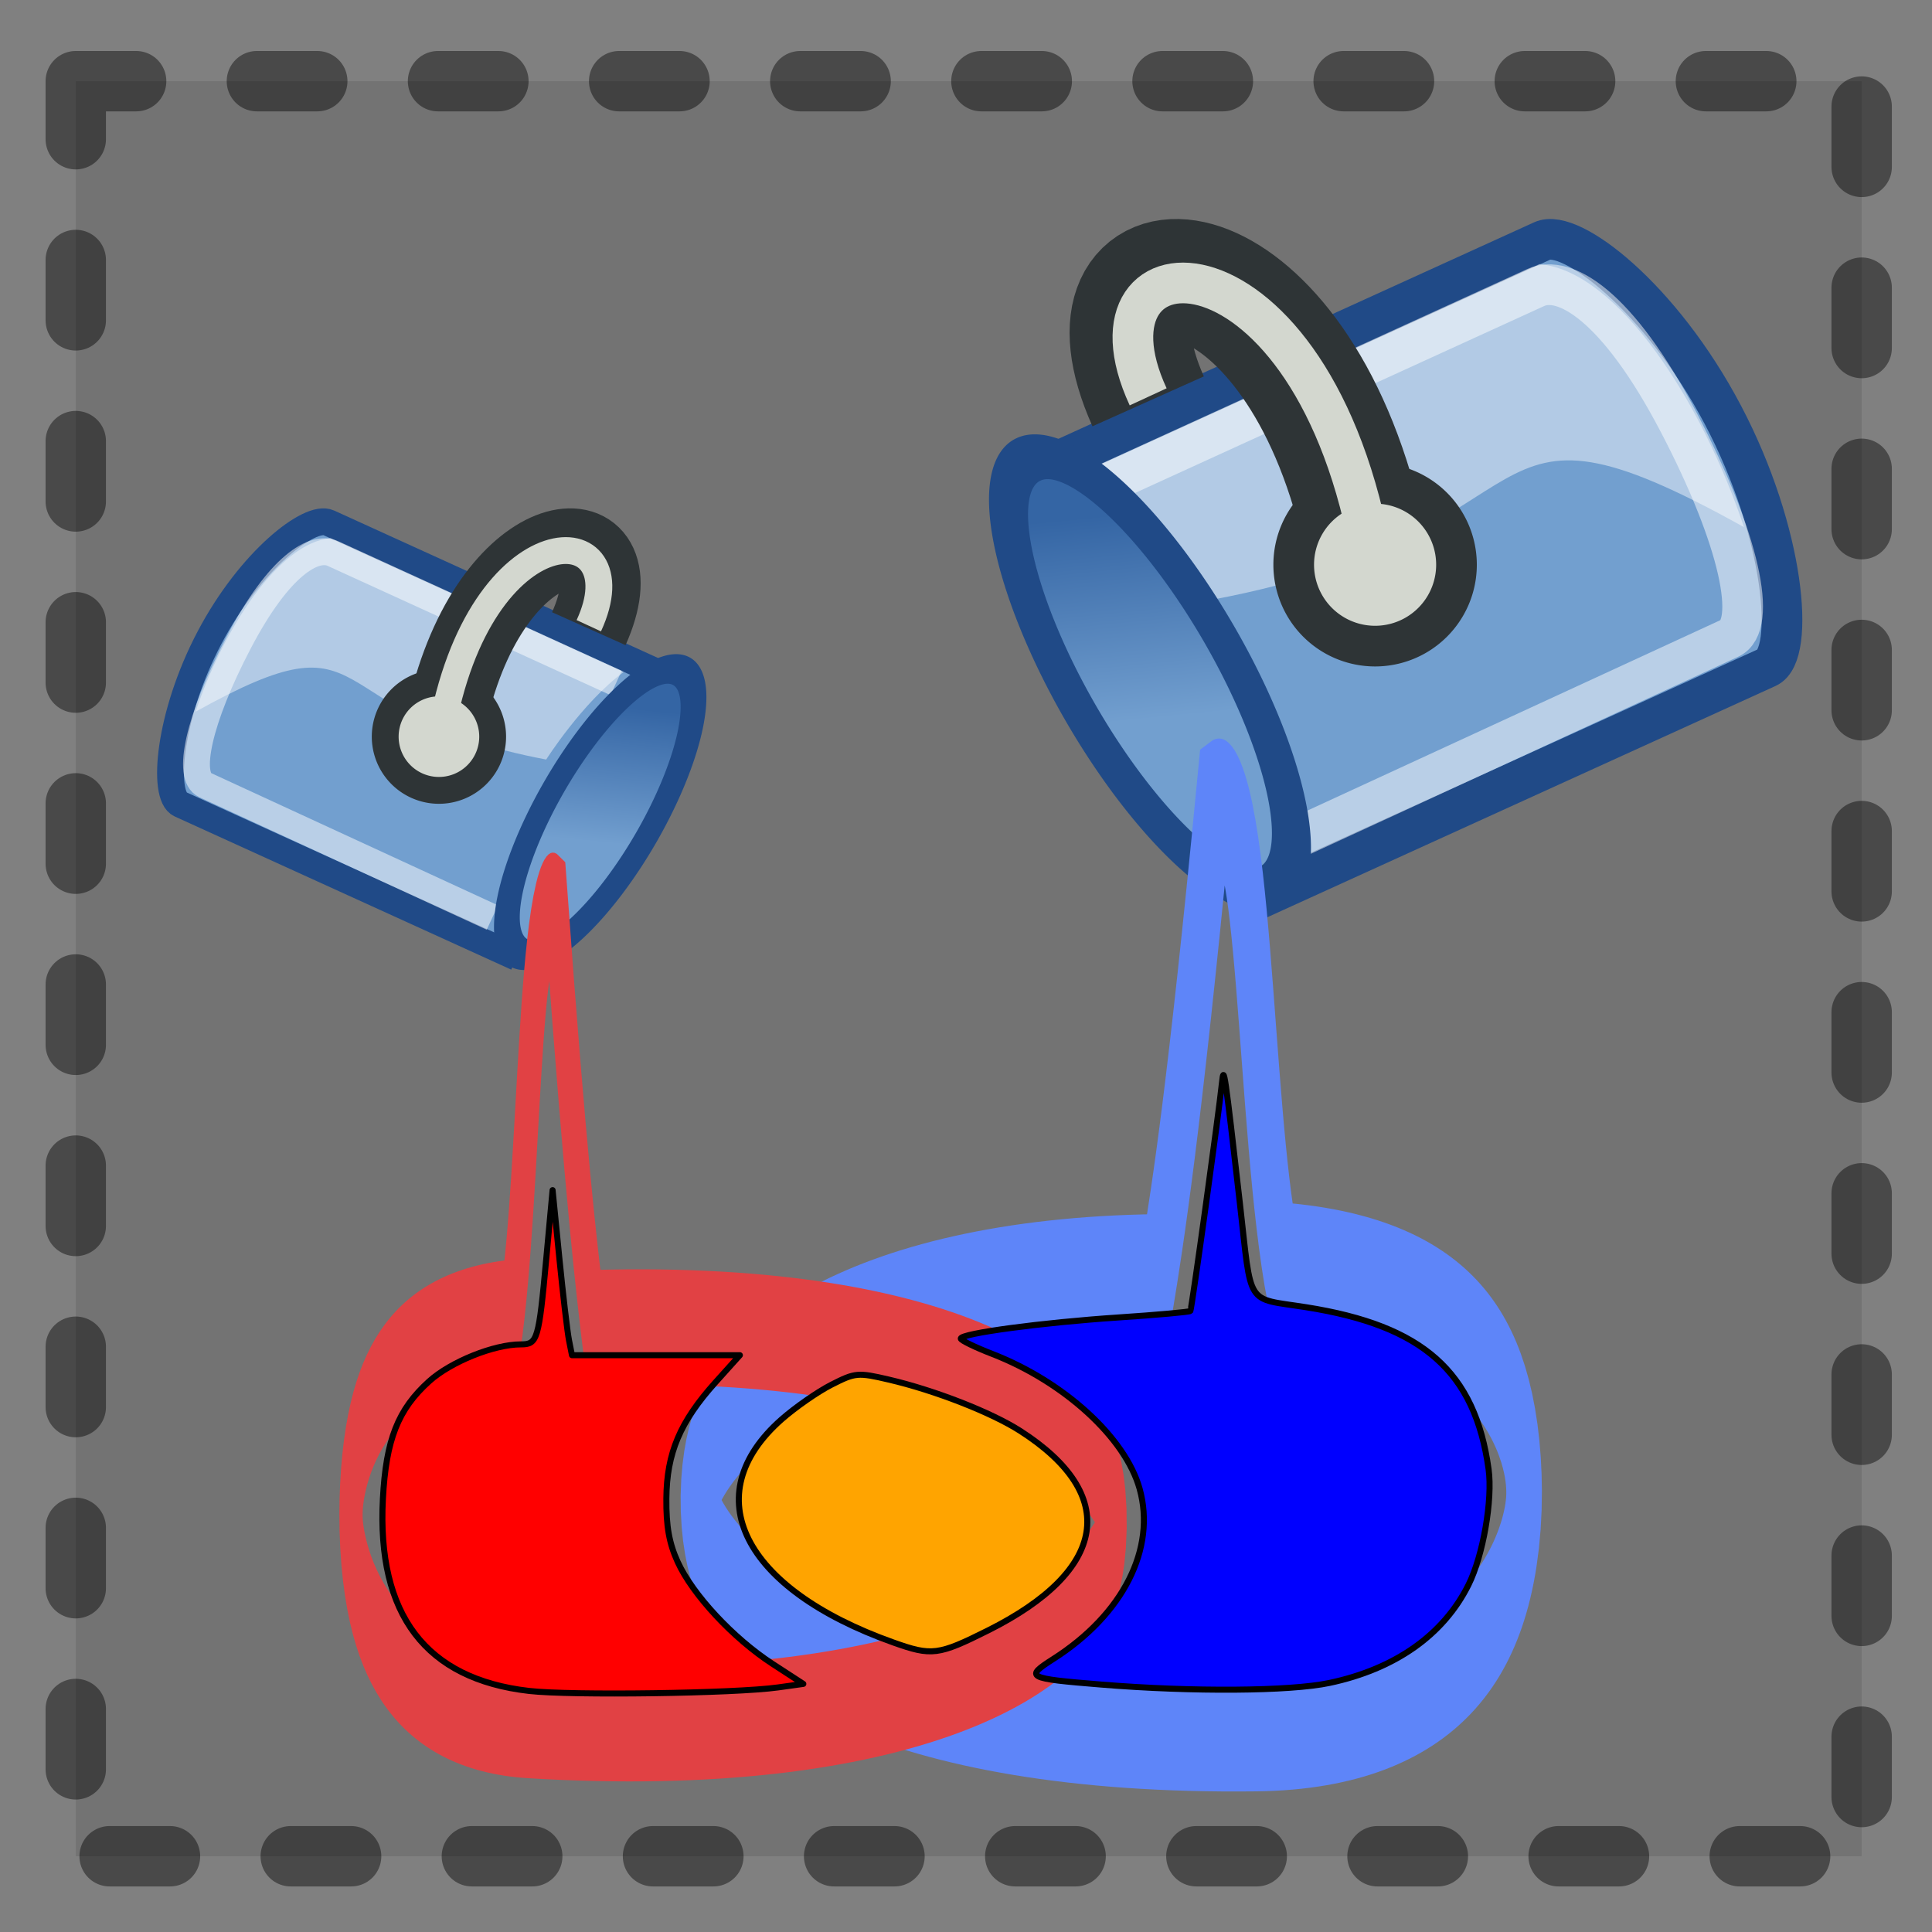 <?xml version="1.0" encoding="UTF-8" standalone="no"?>
<!-- Created with Inkscape (http://www.inkscape.org/) -->
<svg
   xmlns:dc="http://purl.org/dc/elements/1.1/"
   xmlns:cc="http://creativecommons.org/ns#"
   xmlns:rdf="http://www.w3.org/1999/02/22-rdf-syntax-ns#"
   xmlns:svg="http://www.w3.org/2000/svg"
   xmlns="http://www.w3.org/2000/svg"
   xmlns:xlink="http://www.w3.org/1999/xlink"
   xmlns:sodipodi="http://sodipodi.sourceforge.net/DTD/sodipodi-0.dtd"
   xmlns:inkscape="http://www.inkscape.org/namespaces/inkscape"
   width="96"
   height="96"
   id="svg2"
   sodipodi:version="0.32"
   inkscape:version="0.45+devel"
   version="1.0"
   sodipodi:docname="feComposite-icon.svg"
   inkscape:output_extension="org.inkscape.output.svg.inkscape"
   inkscape:export-filename="/home/felipe/devel/inkscape/inkscape/share/icons/feMerge-icon.png"
   inkscape:export-xdpi="90"
   inkscape:export-ydpi="90">
  <rect width="100%" height="100%" fill="#808080" stroke="none"/>
  <defs
     id="defs4">
    <inkscape:perspective
       sodipodi:type="inkscape:persp3d"
       inkscape:vp_x="-50 : 600 : 1"
       inkscape:vp_y="0 : 1000 : 0"
       inkscape:vp_z="700 : 600 : 1"
       inkscape:persp3d-origin="300 : 400 : 1"
       id="perspective2537" />
    <linearGradient
       id="linearGradient13616">
      <stop
         style="stop-color:#3465a4;stop-opacity:1;"
         offset="0"
         id="stop13618" />
      <stop
         style="stop-color:#729fcf;stop-opacity:1"
         offset="0.869"
         id="stop13620" />
    </linearGradient>
    <inkscape:perspective
       sodipodi:type="inkscape:persp3d"
       inkscape:vp_x="-50 : 600 : 1"
       inkscape:vp_y="0 : 1000 : 0"
       inkscape:vp_z="700 : 600 : 1"
       inkscape:persp3d-origin="300 : 400 : 1"
       id="perspective2487" />
    <inkscape:perspective
       sodipodi:type="inkscape:persp3d"
       inkscape:vp_x="-50 : 600 : 1"
       inkscape:vp_y="0 : 1000 : 0"
       inkscape:vp_z="700 : 600 : 1"
       inkscape:persp3d-origin="300 : 400 : 1"
       id="perspective2399" />
    <inkscape:perspective
       sodipodi:type="inkscape:persp3d"
       inkscape:vp_x="-50 : 600 : 1"
       inkscape:vp_y="0 : 1000 : 0"
       inkscape:vp_z="700 : 600 : 1"
       inkscape:persp3d-origin="300 : 400 : 1"
       id="perspective3337" />
    <inkscape:perspective
       sodipodi:type="inkscape:persp3d"
       inkscape:vp_x="-50 : 600 : 1"
       inkscape:vp_y="0 : 1000 : 0"
       inkscape:vp_z="700 : 600 : 1"
       inkscape:persp3d-origin="300 : 400 : 1"
       id="perspective3447" />
    <inkscape:perspective
       sodipodi:type="inkscape:persp3d"
       inkscape:vp_x="-50 : 600 : 1"
       inkscape:vp_y="6.1230318e-14 : 1000 : 0"
       inkscape:vp_z="700 : 600 : 1"
       inkscape:persp3d-origin="300 : 400 : 1"
       id="perspective10" />
    <linearGradient
       inkscape:collect="always"
       xlink:href="#linearGradient13616"
       id="linearGradient8942"
       gradientUnits="userSpaceOnUse"
       x1="1180.568"
       y1="909.659"
       x2="1179.284"
       y2="914.673" />
    <linearGradient
       inkscape:collect="always"
       xlink:href="#linearGradient13616"
       id="linearGradient8944"
       gradientUnits="userSpaceOnUse"
       x1="1180.568"
       y1="909.659"
       x2="1179.284"
       y2="914.673" />
  </defs>
  <sodipodi:namedview
     id="base"
     pagecolor="#ffffff"
     bordercolor="#666666"
     borderopacity="1.0"
     inkscape:pageopacity="0.0"
     inkscape:pageshadow="2"
     inkscape:zoom="0.9296875"
     inkscape:cx="82.09956"
     inkscape:cy="-27.35698"
     inkscape:document-units="px"
     inkscape:current-layer="layer1"
     showgrid="false"
     inkscape:window-width="964"
     inkscape:window-height="717"
     inkscape:window-x="50"
     inkscape:window-y="24" />
  <g
     inkscape:label="Camada 1"
     inkscape:groupmode="layer"
     id="layer1"
     transform="translate(-155.364,-264.887)">
    <rect
       style="opacity:0.433;fill:#000000;fill-opacity:0.23;fill-rule:evenodd;stroke:#000000;stroke-width:3;stroke-linecap:round;stroke-linejoin:round;stroke-miterlimit:4;stroke-dasharray:3, 6;stroke-dashoffset:0;stroke-opacity:1"
       id="rect3279"
       width="88.74"
       height="88.202"
       x="3.765"
       y="4.034"
       inkscape:export-filename="/home/felipe/devel/inkscape/inkscape/share/icons/feFlood-icon.png"
       inkscape:export-xdpi="90"
       inkscape:export-ydpi="90"
       transform="translate(155.364,264.887)" />
    <g
       id="g8891"
       transform="matrix(1.334,0,0,1.334,-74.252,-91.585)">
      <rect
         style="opacity:0.243;fill:#ffffff;fill-opacity:0;stroke:none;stroke-width:1;stroke-linecap:round;stroke-linejoin:round;stroke-miterlimit:4;stroke-dasharray:none;stroke-dashoffset:0;stroke-opacity:1;display:inline"
         id="rect13894"
         width="36.37"
         height="36.37"
         x="204.406"
         y="273.862" />
      <path
         sodipodi:nodetypes="ccscc"
         style="fill:#729fcf;fill-opacity:1;stroke:#204a87;stroke-width:1.515;stroke-miterlimit:4;stroke-dasharray:none;stroke-opacity:1"
         d="M 218.957,300.725 L 237.95,292.081 C 238.998,291.603 238.613,287.064 236.303,282.678 C 233.993,278.293 230.629,275.715 229.58,276.192 L 210.587,284.836"
         id="path12994" />
      <path
         id="path13019"
         d="M 220.336,298.473 L 236.551,290.996 C 237.595,290.517 236.955,287.353 234.655,282.952 C 232.355,278.55 230.376,277.45 229.333,277.929 L 213.35,285.232"
         style="fill:none;fill-opacity:1;stroke:#ffffff;stroke-width:1.515;stroke-miterlimit:4;stroke-dasharray:none;stroke-opacity:0.502"
         sodipodi:nodetypes="ccscc" />
      <path
         sodipodi:nodetypes="ccccc"
         style="fill:#ffffff;fill-opacity:0.453;stroke:none;stroke-width:1;stroke-miterlimit:4;stroke-dasharray:none;stroke-opacity:0.582"
         d="M 212.925,284.613 C 215.269,286.355 217.297,289.555 217.297,289.555 C 230.552,287.064 226.506,280.962 237.087,286.856 C 235.529,282.187 232.389,277.314 229.467,277.058 L 212.925,284.613 z"
         id="path16802" />
      <path
         sodipodi:nodetypes="cs"
         id="path12998"
         d="M 222.496,285.512 C 219.56,275.673 211.983,275.673 214.893,282.17"
         style="fill:none;fill-rule:evenodd;stroke:#2e3436;stroke-width:4.546;stroke-linecap:butt;stroke-linejoin:miter;stroke-miterlimit:4;stroke-dasharray:none;stroke-opacity:1" />
      <path
         transform="matrix(2.309,0,0,2.309,193.618,253.909)"
         d="M 14.188,14.875 A 1.312,1.312 0 1 1 11.562,14.875 A 1.312,1.312 0 1 1 14.188,14.875 z"
         sodipodi:ry="1.3125"
         sodipodi:rx="1.3125"
         sodipodi:cy="14.875"
         sodipodi:cx="12.875"
         id="path13000"
         style="fill:#d3d7cf;fill-opacity:1;stroke:#2e3436;stroke-width:0.656;stroke-linejoin:round;stroke-miterlimit:4;stroke-dasharray:none;stroke-opacity:1"
         sodipodi:type="arc" />
      <path
         style="fill:none;fill-rule:evenodd;stroke:#d3d7cf;stroke-width:1.515;stroke-linecap:butt;stroke-linejoin:miter;stroke-opacity:1"
         d="M 223.254,288.164 C 221.076,275.378 211.983,275.712 214.893,282.002"
         id="path13626"
         sodipodi:nodetypes="cs" />
      <path
         transform="matrix(1.149,-0.543,0.899,1.584,-1960.776,-513.458)"
         d="M 1181.62,912.956 A 2.342,5.038 0 1 1 1176.935,912.956 A 2.342,5.038 0 1 1 1181.62,912.956 z"
         sodipodi:ry="5.038136"
         sodipodi:rx="2.3422911"
         sodipodi:cy="912.95593"
         sodipodi:cx="1179.2773"
         id="path13632"
         style="fill:url(#linearGradient8942);fill-opacity:1;fill-rule:nonzero;stroke:#204a87;stroke-width:0.997;stroke-linecap:butt;stroke-linejoin:miter;marker:none;marker-start:none;marker-mid:none;marker-end:none;stroke-miterlimit:4;stroke-dasharray:none;stroke-dashoffset:0;stroke-opacity:1;visibility:visible;display:inline;overflow:visible;enable-background:accumulate"
         sodipodi:type="arc" />
      <g
         transform="matrix(-1,0,0,3.622,435.374,-772.961)"
         id="g8887">
        <path
           sodipodi:nodetypes="cssccc"
           id="path13628"
           d="M 215.478,300.215 C 208.326,300.374 206.494,301.443 206.478,302.525 C 206.46,303.714 208.956,304.918 216.45,304.943 C 244.042,305.035 243.013,300.416 220.14,300.334 C 219.733,299.649 219.127,298.575 218.042,295.465 C 216.467,295.129 216.556,298.675 215.478,300.215 z"
           style="fill:none;fill-opacity:1;fill-rule:nonzero;stroke:#5e85f9;stroke-width:1.327;stroke-linecap:butt;stroke-linejoin:miter;marker:none;marker-start:none;marker-mid:none;marker-end:none;stroke-miterlimit:4;stroke-dasharray:none;stroke-dashoffset:0;stroke-opacity:1;visibility:visible;display:inline;overflow:visible;enable-background:accumulate" />
      </g>
    </g>
    <g
       id="g8930"
       transform="matrix(1.334,0,0,1.334,-74.252,-91.585)">
      <rect
         transform="scale(-1,1)"
         style="opacity:0.243;fill:#ffffff;fill-opacity:0;stroke:none;stroke-width:1;stroke-linecap:round;stroke-linejoin:round;stroke-miterlimit:4;stroke-dasharray:none;stroke-dashoffset:0;stroke-opacity:1;display:inline"
         id="rect8841"
         width="24"
         height="24"
         x="-200.978"
         y="285.156" />
      <path
         sodipodi:nodetypes="ccscc"
         style="fill:#729fcf;fill-opacity:1;stroke:#204a87;stroke-width:1;stroke-miterlimit:4;stroke-dasharray:none;stroke-opacity:1"
         d="M 191.376,302.883 L 178.842,297.178 C 178.151,296.864 178.405,293.868 179.929,290.974 C 181.454,288.08 183.674,286.379 184.366,286.693 L 196.899,292.398"
         id="path8843" />
      <path
         id="path8845"
         d="M 190.466,301.397 L 179.765,296.463 C 179.076,296.147 179.499,294.059 181.017,291.154 C 182.535,288.25 183.84,287.524 184.529,287.84 L 195.076,292.659"
         style="fill:none;fill-opacity:1;stroke:#ffffff;stroke-width:1;stroke-miterlimit:4;stroke-dasharray:none;stroke-opacity:0.502"
         sodipodi:nodetypes="ccscc" />
      <path
         sodipodi:nodetypes="ccccc"
         style="fill:#ffffff;fill-opacity:0.453;stroke:none;stroke-width:1;stroke-miterlimit:4;stroke-dasharray:none;stroke-opacity:0.582"
         d="M 195.356,292.251 C 193.809,293.4 192.471,295.512 192.471,295.512 C 183.724,293.868 186.394,289.841 179.412,293.73 C 180.44,290.65 182.512,287.434 184.441,287.265 L 195.356,292.251 z"
         id="path8847" />
      <path
         sodipodi:nodetypes="cs"
         id="path8849"
         d="M 189.04,292.844 C 190.978,286.351 195.978,286.351 194.058,290.638"
         style="fill:none;fill-rule:evenodd;stroke:#2e3436;stroke-width:3;stroke-linecap:butt;stroke-linejoin:miter;stroke-miterlimit:4;stroke-dasharray:none;stroke-opacity:1" />
      <path
         transform="matrix(-1.524,0,0,1.524,208.097,271.99)"
         d="M 14.188,14.875 A 1.312,1.312 0 1 1 11.562,14.875 A 1.312,1.312 0 1 1 14.188,14.875 z"
         sodipodi:ry="1.3125"
         sodipodi:rx="1.3125"
         sodipodi:cy="14.875"
         sodipodi:cx="12.875"
         id="path8851"
         style="fill:#d3d7cf;fill-opacity:1;stroke:#2e3436;stroke-width:0.656;stroke-linejoin:round;stroke-miterlimit:4;stroke-dasharray:none;stroke-opacity:1"
         sodipodi:type="arc" />
      <path
         style="fill:none;fill-rule:evenodd;stroke:#d3d7cf;stroke-width:1;stroke-linecap:butt;stroke-linejoin:miter;stroke-opacity:1"
         d="M 188.54,294.594 C 189.978,286.156 195.978,286.377 194.058,290.528"
         id="path8853"
         sodipodi:nodetypes="cs" />
      <path
         transform="matrix(-0.758,-0.358,-0.593,1.045,1629.758,-234.388)"
         d="M 1181.62,912.956 A 2.342,5.038 0 1 1 1176.935,912.956 A 2.342,5.038 0 1 1 1181.62,912.956 z"
         sodipodi:ry="5.038136"
         sodipodi:rx="2.3422911"
         sodipodi:cy="912.95593"
         sodipodi:cx="1179.2773"
         id="path8855"
         style="fill:url(#linearGradient8944);fill-opacity:1;fill-rule:nonzero;stroke:#204a87;stroke-width:0.997;stroke-linecap:butt;stroke-linejoin:miter;marker:none;marker-start:none;marker-mid:none;marker-end:none;stroke-miterlimit:4;stroke-dasharray:none;stroke-dashoffset:0;stroke-opacity:1;visibility:visible;display:inline;overflow:visible;enable-background:accumulate"
         sodipodi:type="arc" />
      <g
         style="fill:#ffff11;fill-opacity:0.209"
         transform="matrix(-1,0,0,4.957,381.616,-1179.002)"
         id="g8873">
        <path
           sodipodi:nodetypes="cssccc"
           id="path8857"
           d="M 190.458,301.652 C 195.193,301.754 196.405,302.439 196.416,303.133 C 196.428,303.895 194.767,304.622 189.815,304.683 C 161.876,305.027 160.34,301.578 187.372,301.729 C 187.641,301.289 188.043,300.601 188.76,298.607 C 189.804,298.391 189.744,300.665 190.458,301.652 z"
           style="fill:none;fill-opacity:1;fill-rule:nonzero;stroke:#e14144;stroke-width:0.865;stroke-linecap:butt;stroke-linejoin:miter;marker:none;marker-start:none;marker-mid:none;marker-end:none;stroke-miterlimit:4;stroke-dasharray:none;stroke-dashoffset:0;stroke-opacity:1;visibility:visible;display:inline;overflow:visible;enable-background:accumulate" />
      </g>
    </g>
    <path
       style="opacity:1;fill:#0000ff;fill-opacity:1;fill-rule:evenodd;stroke:#000000;stroke-width:0.3;stroke-linecap:round;stroke-linejoin:round;stroke-miterlimit:4;stroke-dasharray:none;stroke-dashoffset:0;stroke-opacity:1"
       d="M 54.731,83.706 C 51.01,83.403 50.906,83.348 52.337,82.434 C 55.804,80.223 57.461,76.953 56.626,73.972 C 55.918,71.441 52.881,68.663 49.311,67.278 C 48.447,66.943 47.74,66.599 47.74,66.513 C 47.74,66.257 51.781,65.716 55.558,65.465 C 57.495,65.337 59.111,65.191 59.148,65.142 C 59.216,65.055 60.558,55.353 60.724,53.759 C 60.812,52.908 60.855,53.2 61.611,59.809 C 62.204,65.003 61.868,64.477 64.899,64.955 C 70.713,65.871 73.29,68.156 73.966,72.997 C 74.178,74.508 73.693,77.302 72.967,78.753 C 71.724,81.241 69.326,82.932 66.061,83.624 C 64.098,84.04 59.258,84.075 54.731,83.706 L 54.731,83.706 z"
       id="path8948"
       transform="translate(155.364,264.887)" />
    <path
       style="opacity:1;fill:#ffa400;fill-opacity:1;fill-rule:evenodd;stroke:#000000;stroke-width:0.3;stroke-linecap:round;stroke-linejoin:round;stroke-miterlimit:4;stroke-dasharray:none;stroke-dashoffset:0;stroke-opacity:1"
       d="M 44.379,81.61 C 36.894,78.943 34.567,74.293 38.833,70.531 C 39.517,69.928 40.634,69.151 41.315,68.805 C 42.502,68.202 42.622,68.191 44.168,68.552 C 46.451,69.084 49.265,70.184 50.697,71.103 C 55.65,74.281 55.044,78.038 49.101,81.013 C 46.619,82.255 46.3,82.295 44.379,81.61 L 44.379,81.61 z"
       id="path8950"
       transform="translate(155.364,264.887)" />
    <path
       style="opacity:1;fill:#ff0000;fill-opacity:1;fill-rule:evenodd;stroke:#000000;stroke-width:0.3;stroke-linecap:round;stroke-linejoin:round;stroke-miterlimit:4;stroke-dasharray:none;stroke-dashoffset:0;stroke-opacity:1"
       d="M 26.285,84.021 C 21.156,83.431 18.725,80.234 19.026,74.478 C 19.18,71.537 19.773,70.032 21.328,68.631 C 22.403,67.663 24.547,66.801 25.881,66.801 C 26.708,66.801 26.77,66.594 27.142,62.562 L 27.458,59.137 L 27.792,62.499 C 27.976,64.347 28.193,66.193 28.274,66.599 L 28.421,67.339 L 32.593,67.339 L 36.765,67.339 L 35.563,68.675 C 33.785,70.653 33.13,72.201 33.111,74.465 C 33.1,75.847 33.25,76.685 33.676,77.616 C 34.421,79.244 36.431,81.404 38.383,82.674 L 39.917,83.672 L 38.652,83.848 C 36.513,84.146 28.356,84.26 26.285,84.021 L 26.285,84.021 z"
       id="path8952"
       transform="translate(155.364,264.887)" />
  </g>
</svg>
